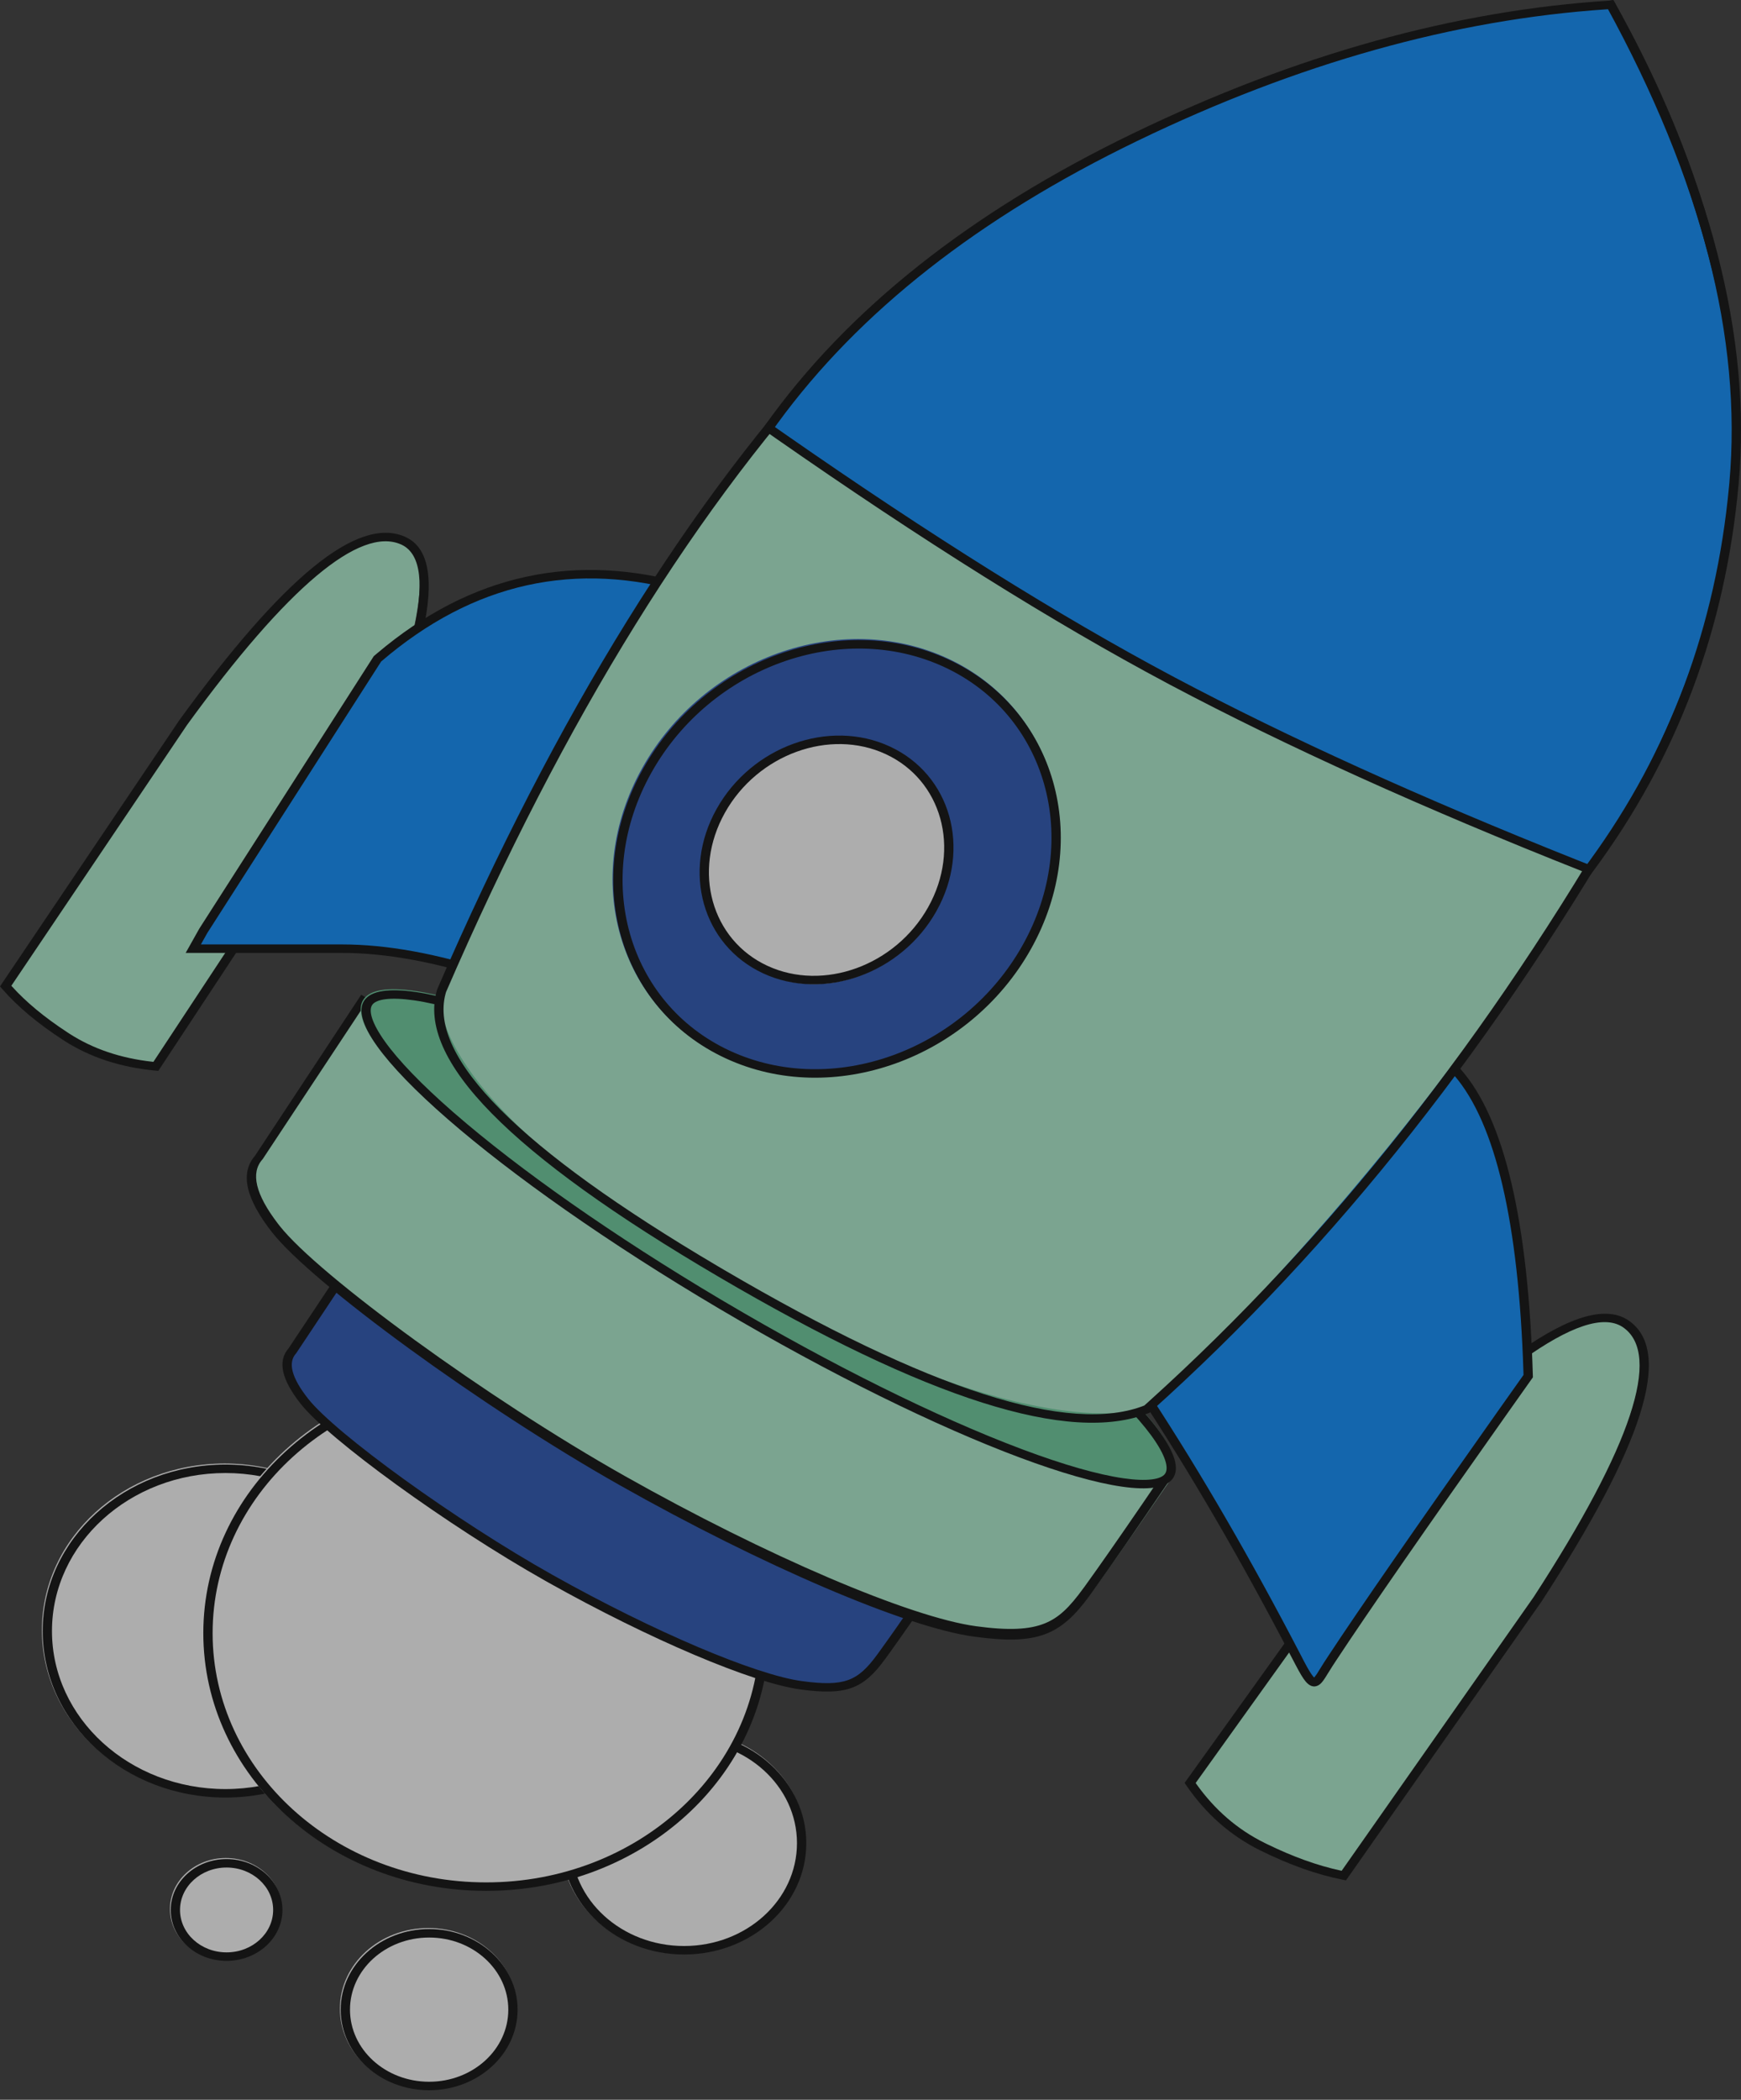 <svg width="73" height="88" viewBox="0 0 73 88" fill="none" xmlns="http://www.w3.org/2000/svg">
<rect x="0" y="0" width="73" height="88" fill="#333333" stroke="none"/>
<g opacity="0.6">
<path fill-rule="evenodd" clip-rule="evenodd" d="M56.342 78.575L64.467 66.996C64.467 66.996 70.756 57.319 68.195 55.475C65.635 53.631 55.612 64.408 55.612 64.408L54.116 68.807L49.897 74.693C49.897 74.693 51.107 76.461 52.925 77.362C54.743 78.262 56.342 78.575 56.342 78.575Z" fill="#ABF0CF"/>
<path fill-rule="evenodd" clip-rule="evenodd" d="M56.438 78.803L64.639 67.115C68.889 60.576 70.15 56.68 68.321 55.364C66.472 54.033 62.242 57.036 55.468 64.321L55.441 64.349L53.942 68.759L49.67 74.72L49.736 74.816C50.56 76.02 51.593 76.93 52.836 77.546C54.063 78.153 55.22 78.564 56.305 78.778L56.438 78.803ZM55.963 64.34C62.371 57.479 66.445 54.585 68.031 55.61L68.078 55.643C69.665 56.784 68.439 60.57 64.307 66.929L56.256 78.402L56.217 78.394C55.248 78.187 54.215 77.816 53.119 77.281L53.023 77.234C51.885 76.671 50.931 75.846 50.157 74.757L50.134 74.723L54.298 68.912L55.792 64.523L55.963 64.34Z" fill="black"/>
<path fill-rule="evenodd" clip-rule="evenodd" d="M47.873 58.278C47.873 58.278 51.21 63.333 54.48 69.643C55.167 70.97 55.167 70.599 55.725 69.745C57.762 66.626 64.095 57.691 64.095 57.691C64.095 57.691 63.809 47.981 61.102 44.927C58.395 41.873 54.127 44.28 54.127 44.28L47.873 58.278Z" fill="#0089FF"/>
<path fill-rule="evenodd" clip-rule="evenodd" d="M53.952 44.141L54.005 44.11C56.93 42.461 59.366 42.686 61.236 44.797C63.075 46.872 64.081 51.157 64.273 57.667L64.274 57.722L63.256 59.16C59.743 64.128 57.339 67.595 56.045 69.559L55.875 69.818C55.821 69.9 55.704 70.09 55.631 70.207C55.61 70.241 55.593 70.269 55.582 70.286L55.553 70.331C55.453 70.485 55.38 70.57 55.286 70.625C55.094 70.736 54.907 70.664 54.745 70.469C54.635 70.338 54.509 70.128 54.326 69.778L54.174 69.488C52.034 65.37 49.871 61.658 47.688 58.351L47.638 58.275L53.952 44.141ZM63.877 57.484C63.675 51.22 62.704 47.081 60.985 45.08L60.932 45.02C59.193 43.058 56.978 42.852 54.211 44.412L54.265 44.382L48.073 58.244L48.249 58.512C50.362 61.743 52.455 65.351 54.528 69.336L54.676 69.622C54.849 69.952 54.967 70.147 55.056 70.254L55.067 70.266C55.077 70.278 55.086 70.288 55.095 70.296L55.102 70.303L55.108 70.298C55.129 70.274 55.157 70.238 55.193 70.186L55.221 70.145L55.234 70.124C55.239 70.116 55.259 70.084 55.286 70.04C55.352 69.934 55.46 69.759 55.523 69.662L55.71 69.377C56.992 67.431 59.358 64.018 62.808 59.137L63.881 57.622L63.877 57.484Z" fill="black"/>
<path fill-rule="evenodd" clip-rule="evenodd" d="M0.206 41.282L7.648 30.24C7.648 30.24 14.077 21.397 16.861 22.61C19.644 23.823 13.738 35.996 13.738 35.996L10.251 38.965L6.503 44.647C6.503 44.647 4.351 44.445 2.756 43.415C1.162 42.385 0.206 41.282 0.206 41.282Z" fill="#ABF0CF"/>
<path fill-rule="evenodd" clip-rule="evenodd" d="M0 41.339L7.517 30.185C11.864 24.206 14.982 21.624 16.977 22.493C18.995 23.373 17.944 27.875 13.948 36.112L13.932 36.145L10.435 39.122L6.638 44.879L6.515 44.868C5.047 44.73 3.766 44.309 2.675 43.604C1.598 42.908 0.734 42.186 0.084 41.436L0 41.339ZM13.706 35.729C17.452 27.964 18.464 23.632 16.858 22.837L16.808 22.814C15.092 22.066 12.067 24.571 7.846 30.377L0.476 41.312L0.497 41.336C1.091 41.995 1.864 42.635 2.814 43.257L2.901 43.314C3.895 43.956 5.058 44.35 6.391 44.497L6.432 44.502L10.129 38.896L13.607 35.935L13.706 35.729Z" fill="black"/>
<path fill-rule="evenodd" clip-rule="evenodd" d="M8.493 38.965L15.795 27.568C15.795 27.568 21.669 22.517 28.9 24.656C36.131 26.794 20.787 40.921 20.787 40.921C20.787 40.921 17.162 39.714 14.312 39.714C11.463 39.714 8.073 39.714 8.073 39.714L8.493 38.965Z" fill="#0089FF"/>
<path fill-rule="evenodd" clip-rule="evenodd" d="M8.356 38.919L15.672 27.5L15.812 27.381C19.748 24.052 24.151 23.099 28.992 24.53C31.527 25.28 32.093 27.11 30.697 29.909C29.333 32.643 26.087 36.367 20.957 41.09L20.869 41.172L20.637 41.094C18.287 40.321 16.189 39.936 14.344 39.936H7.785L8.351 38.928L8.356 38.919ZM30.341 29.762C31.65 27.138 31.157 25.544 28.871 24.869C24.128 23.466 19.84 24.415 15.981 27.724L15.961 27.741C15.968 27.735 15.974 27.729 15.981 27.724L8.697 39.093L8.423 39.58L14.344 39.58C16.207 39.58 18.31 39.961 20.654 40.722L20.767 40.759L20.98 40.563C25.856 36.045 28.964 32.469 30.3 29.842L30.341 29.762Z" fill="black"/>
<path d="M9.42 75.29C13.652 75.29 17.083 72.166 17.083 68.312C17.083 64.458 13.652 61.334 9.42 61.334C5.188 61.334 1.757 64.458 1.757 68.312C1.757 72.166 5.188 75.29 9.42 75.29Z" fill="white"/>
<path fill-rule="evenodd" clip-rule="evenodd" d="M17.115 68.355C17.115 64.502 13.684 61.378 9.452 61.378C5.22 61.378 1.789 64.502 1.789 68.355C1.789 72.21 5.22 75.333 9.452 75.333C13.684 75.333 17.115 72.21 17.115 68.355ZM2.179 68.355C2.179 64.698 5.435 61.733 9.452 61.733C13.468 61.733 16.724 64.698 16.724 68.355C16.724 72.013 13.468 74.978 9.452 74.978C5.435 74.978 2.179 72.013 2.179 68.355Z" fill="black"/>
<path d="M28.651 81.867C31.481 81.867 33.776 79.778 33.776 77.201C33.776 74.623 31.481 72.534 28.651 72.534C25.82 72.534 23.526 74.623 23.526 77.201C23.526 79.778 25.82 81.867 28.651 81.867Z" fill="white"/>
<path fill-rule="evenodd" clip-rule="evenodd" d="M33.808 77.244C33.808 74.667 31.513 72.578 28.683 72.578C25.852 72.578 23.558 74.667 23.558 77.244C23.558 79.822 25.852 81.911 28.683 81.911C31.513 81.911 33.808 79.822 33.808 77.244ZM23.948 77.244C23.948 74.864 26.068 72.933 28.683 72.933C31.297 72.933 33.417 74.864 33.417 77.244C33.417 79.626 31.297 81.555 28.683 81.555C26.068 81.555 23.948 79.626 23.948 77.244Z" fill="black"/>
<path d="M9.469 82.134C10.763 82.134 11.812 81.179 11.812 80.001C11.812 78.823 10.763 77.867 9.469 77.867C8.175 77.867 7.126 78.823 7.126 80.001C7.126 81.179 8.175 82.134 9.469 82.134Z" fill="white"/>
<path fill-rule="evenodd" clip-rule="evenodd" d="M11.843 80.044C11.843 78.867 10.794 77.911 9.5 77.911C8.207 77.911 7.158 78.867 7.158 80.044C7.158 81.223 8.207 82.178 9.5 82.178C10.794 82.178 11.843 81.223 11.843 80.044ZM7.548 80.044C7.548 79.063 8.422 78.266 9.5 78.266C10.579 78.266 11.453 79.063 11.453 80.044C11.453 81.026 10.579 81.822 9.5 81.822C8.422 81.822 7.548 81.026 7.548 80.044Z" fill="black"/>
<path d="M17.962 87.556C20.011 87.556 21.671 86.044 21.671 84.179C21.671 82.313 20.011 80.801 17.962 80.801C15.913 80.801 14.252 82.313 14.252 84.179C14.252 86.044 15.913 87.556 17.962 87.556Z" fill="white"/>
<path fill-rule="evenodd" clip-rule="evenodd" d="M21.703 84.222C21.703 82.357 20.042 80.844 17.994 80.844C15.945 80.844 14.284 82.357 14.284 84.222C14.284 86.088 15.945 87.6 17.994 87.6C20.042 87.6 21.703 86.088 21.703 84.222ZM14.675 84.222C14.675 82.554 16.161 81.2 17.994 81.2C19.827 81.2 21.313 82.554 21.313 84.222C21.313 85.891 19.827 87.244 17.994 87.244C16.161 87.244 14.675 85.891 14.675 84.222Z" fill="black"/>
<path d="M20.353 79.201C26.904 79.201 32.214 74.365 32.214 68.401C32.214 62.436 26.904 57.601 20.353 57.601C13.803 57.601 8.493 62.436 8.493 68.401C8.493 74.365 13.803 79.201 20.353 79.201Z" fill="white"/>
<path fill-rule="evenodd" clip-rule="evenodd" d="M32.246 68.444C32.246 62.48 26.936 57.645 20.385 57.645C13.835 57.645 8.525 62.48 8.525 68.444C8.525 74.41 13.835 79.244 20.385 79.244C26.936 79.244 32.246 74.41 32.246 68.444ZM8.915 68.444C8.915 62.676 14.05 58 20.385 58C26.72 58 31.855 62.676 31.855 68.444C31.855 74.213 26.72 78.889 20.385 78.889C14.05 78.889 8.915 74.213 8.915 68.444Z" fill="black"/>
<path fill-rule="evenodd" clip-rule="evenodd" d="M15.325 51.912L12.227 56.567C12.227 56.567 11.607 57.26 12.734 58.686C13.862 60.112 18.814 63.745 23.049 66.119C27.284 68.493 31.583 70.32 33.575 70.587C35.568 70.853 36.135 70.46 36.915 69.393C37.694 68.325 39.243 66.063 39.243 66.063L15.325 51.912Z" fill="#204EB2"/>
<path fill-rule="evenodd" clip-rule="evenodd" d="M15.294 51.706L39.541 66.053L39.294 66.414C38.429 67.675 37.753 68.643 37.265 69.321L37.109 69.535C36.203 70.776 35.495 71.063 33.579 70.806C31.555 70.535 27.239 68.703 22.978 66.314L22.854 66.244C18.753 63.929 13.782 60.319 12.608 58.833C11.816 57.831 11.625 57.05 12.099 56.509L12.098 56.509L15.294 51.706ZM39.007 66.161L15.419 52.205L12.419 56.714L12.41 56.724C12.068 57.105 12.219 57.733 12.925 58.626C14.073 60.078 19.1 63.722 23.183 66.011C27.402 68.377 31.679 70.193 33.635 70.455C35.402 70.691 35.962 70.464 36.784 69.338L36.835 69.268C37.258 68.686 37.842 67.855 38.586 66.774L39.007 66.161Z" fill="black"/>
<path fill-rule="evenodd" clip-rule="evenodd" d="M15.251 41.873L10.861 48.467C10.861 48.467 9.982 49.447 11.58 51.467C13.177 53.487 20.195 58.632 26.196 61.995C32.198 65.357 38.29 67.945 41.113 68.322C43.937 68.701 44.741 68.144 45.846 66.632C46.95 65.12 49.145 61.915 49.145 61.915L15.251 41.873Z" fill="#ABF0CF"/>
<path fill-rule="evenodd" clip-rule="evenodd" d="M15.145 41.689L49.102 61.947L49.002 62.095C47.638 64.104 46.592 65.615 45.863 66.629L45.688 66.872C44.45 68.562 43.477 68.946 40.84 68.59C38.009 68.208 31.949 65.613 25.966 62.232C20.176 58.959 13.068 53.764 11.408 51.646C10.311 50.247 10.052 49.171 10.692 48.437L15.145 41.689ZM48.614 61.978L15.275 42.134L11.012 48.581L11.003 48.59C10.504 49.151 10.703 50.046 11.66 51.291L11.725 51.374C13.349 53.441 20.431 58.606 26.187 61.852C32.134 65.207 38.163 67.781 40.93 68.154C42.292 68.338 43.163 68.297 43.814 68.032C44.397 67.793 44.833 67.38 45.441 66.541L45.469 66.504C46.07 65.674 46.91 64.471 47.988 62.896L48.614 61.978Z" fill="black"/>
<path d="M30.125 54.801C39.484 60.336 48 63.521 49.145 61.916C50.29 60.31 43.631 54.521 34.272 48.987C24.912 43.452 16.396 40.267 15.251 41.873C14.106 43.478 20.765 49.267 30.125 54.801Z" fill="#65CB9A"/>
<path fill-rule="evenodd" clip-rule="evenodd" d="M49.177 61.959C50.322 60.354 43.663 54.565 34.303 49.031C24.944 43.496 16.428 40.311 15.283 41.916C14.137 43.522 20.797 49.311 30.156 54.845C39.516 60.38 48.032 63.565 49.177 61.959ZM21.67 43.164C25.173 44.485 29.599 46.673 34.09 49.329L34.227 49.409C38.708 52.068 42.685 54.857 45.41 57.225L45.478 57.285C46.734 58.382 47.68 59.355 48.263 60.148L48.325 60.234C48.87 60.999 49.019 61.528 48.849 61.766C48.68 62.004 48.088 62.095 47.099 61.952C46.036 61.799 44.603 61.39 42.895 60.751L42.789 60.711C39.286 59.391 34.86 57.203 30.369 54.547L30.233 54.467C25.752 51.808 21.775 49.019 19.05 46.65L18.981 46.59C17.68 45.454 16.711 44.45 16.135 43.642C15.589 42.877 15.441 42.348 15.61 42.11C15.78 41.872 16.371 41.781 17.361 41.923C18.423 42.077 19.856 42.486 21.564 43.125L21.67 43.164Z" fill="black"/>
<path fill-rule="evenodd" clip-rule="evenodd" d="M18.486 41.474C18.486 41.474 25.957 24.227 35.374 14.252C44.79 4.278 67.509 0.157 67.509 0.157C67.509 0.157 77.312 17.632 68.518 33.096C59.725 48.56 48.059 59.011 48.059 59.011C48.059 59.011 43.224 60.95 30.213 53.319C17.202 45.689 18.486 41.474 18.486 41.474Z" fill="#ABF0CF"/>
<path fill-rule="evenodd" clip-rule="evenodd" d="M67.647 0L67.714 0.12C74.277 11.819 74.616 22.859 68.723 33.222C62.852 43.547 56.02 52.201 48.227 59.182L48.202 59.205L48.169 59.218C44.862 60.544 38.867 58.631 30.139 53.513C21.391 48.383 17.439 44.392 18.329 41.471L18.335 41.453C23.324 29.938 28.964 20.847 35.257 14.18C41.567 7.496 52.317 2.781 67.502 0.026L67.647 0ZM67.433 0.402L67.126 0.458C52.258 3.209 41.735 7.863 35.553 14.412C29.291 21.045 23.672 30.102 18.699 41.584L18.703 41.574L18.682 41.647C17.968 44.316 21.758 48.143 30.094 53.063L30.35 53.214C38.97 58.269 44.872 60.151 48.012 58.892L47.98 58.905L48.186 58.719C55.774 51.872 62.447 43.422 68.2 33.367L68.377 33.058C74.209 22.802 73.874 11.882 67.367 0.282L67.433 0.402Z" fill="black"/>
<path fill-rule="evenodd" clip-rule="evenodd" d="M32.198 17.893C32.198 17.893 37.359 10.633 47.577 5.699C57.795 0.766 67.509 0.157 67.509 0.157C67.509 0.157 73.488 11.081 72.676 20.19C71.865 29.299 66.593 36.388 66.593 36.388C66.593 36.388 56.461 32.385 49.145 28.51C41.83 24.634 32.198 17.893 32.198 17.893Z" fill="#0089FF"/>
<path fill-rule="evenodd" clip-rule="evenodd" d="M67.656 0.015L67.715 0.121C71.716 7.431 73.446 14.141 72.903 20.248C72.359 26.352 70.32 31.78 66.786 36.532L66.695 36.654L66.338 36.513C59.666 33.87 53.912 31.268 49.078 28.707L48.932 28.629C44.178 26.1 38.7 22.673 32.495 18.347L31.968 17.978L32.066 17.841C35.525 12.974 40.677 8.889 47.517 5.586C54.353 2.286 61.022 0.431 67.527 0.023L67.656 0.015ZM67.423 0.386L67.36 0.391C60.974 0.819 54.421 2.655 47.7 5.9C41.052 9.111 36.02 13.059 32.601 17.746L32.492 17.896L32.916 18.192C39.033 22.45 44.437 25.826 49.129 28.322L49.275 28.4C53.994 30.9 59.595 33.441 66.079 36.022L66.553 36.21L66.669 36.052C70.003 31.467 71.946 26.251 72.496 20.401L72.513 20.22C73.051 14.182 71.337 7.536 67.366 0.28L67.423 0.386Z" fill="black"/>
<path d="M30.39 44.307C34.881 46.391 40.615 44.339 43.198 39.725C45.78 35.11 44.232 29.68 39.741 27.596C35.249 25.512 29.515 27.563 26.933 32.178C24.35 36.793 25.898 42.223 30.39 44.307Z" fill="#204EB2"/>
<path fill-rule="evenodd" clip-rule="evenodd" d="M43.229 39.769C45.811 35.154 44.264 29.724 39.772 27.64C35.281 25.556 29.546 27.607 26.964 32.222C24.382 36.837 25.93 42.267 30.421 44.351C34.913 46.435 40.647 44.383 43.229 39.769ZM27.312 32.383C29.801 27.936 35.306 25.966 39.595 27.956C43.884 29.947 45.37 35.159 42.881 39.607C40.393 44.055 34.888 46.024 30.598 44.034C26.309 42.044 24.823 36.831 27.312 32.383Z" fill="black"/>
<path d="M32.062 40.792C34.555 41.949 37.747 40.795 39.191 38.216C40.634 35.636 39.783 32.606 37.289 31.45C34.795 30.292 31.603 31.446 30.16 34.026C28.716 36.605 29.568 39.635 32.062 40.792Z" fill="white"/>
<path fill-rule="evenodd" clip-rule="evenodd" d="M39.267 38.179C40.736 35.554 39.863 32.469 37.317 31.288C34.771 30.106 31.516 31.276 30.048 33.901C28.579 36.525 29.453 39.611 31.998 40.792C34.544 41.973 37.799 40.803 39.267 38.179ZM30.395 34.062C31.771 31.605 34.796 30.517 37.139 31.605C39.483 32.692 40.295 35.559 38.919 38.017C37.544 40.475 34.519 41.562 32.176 40.475C29.832 39.388 29.02 36.52 30.395 34.062Z" fill="black"/>
</g>
</svg>
